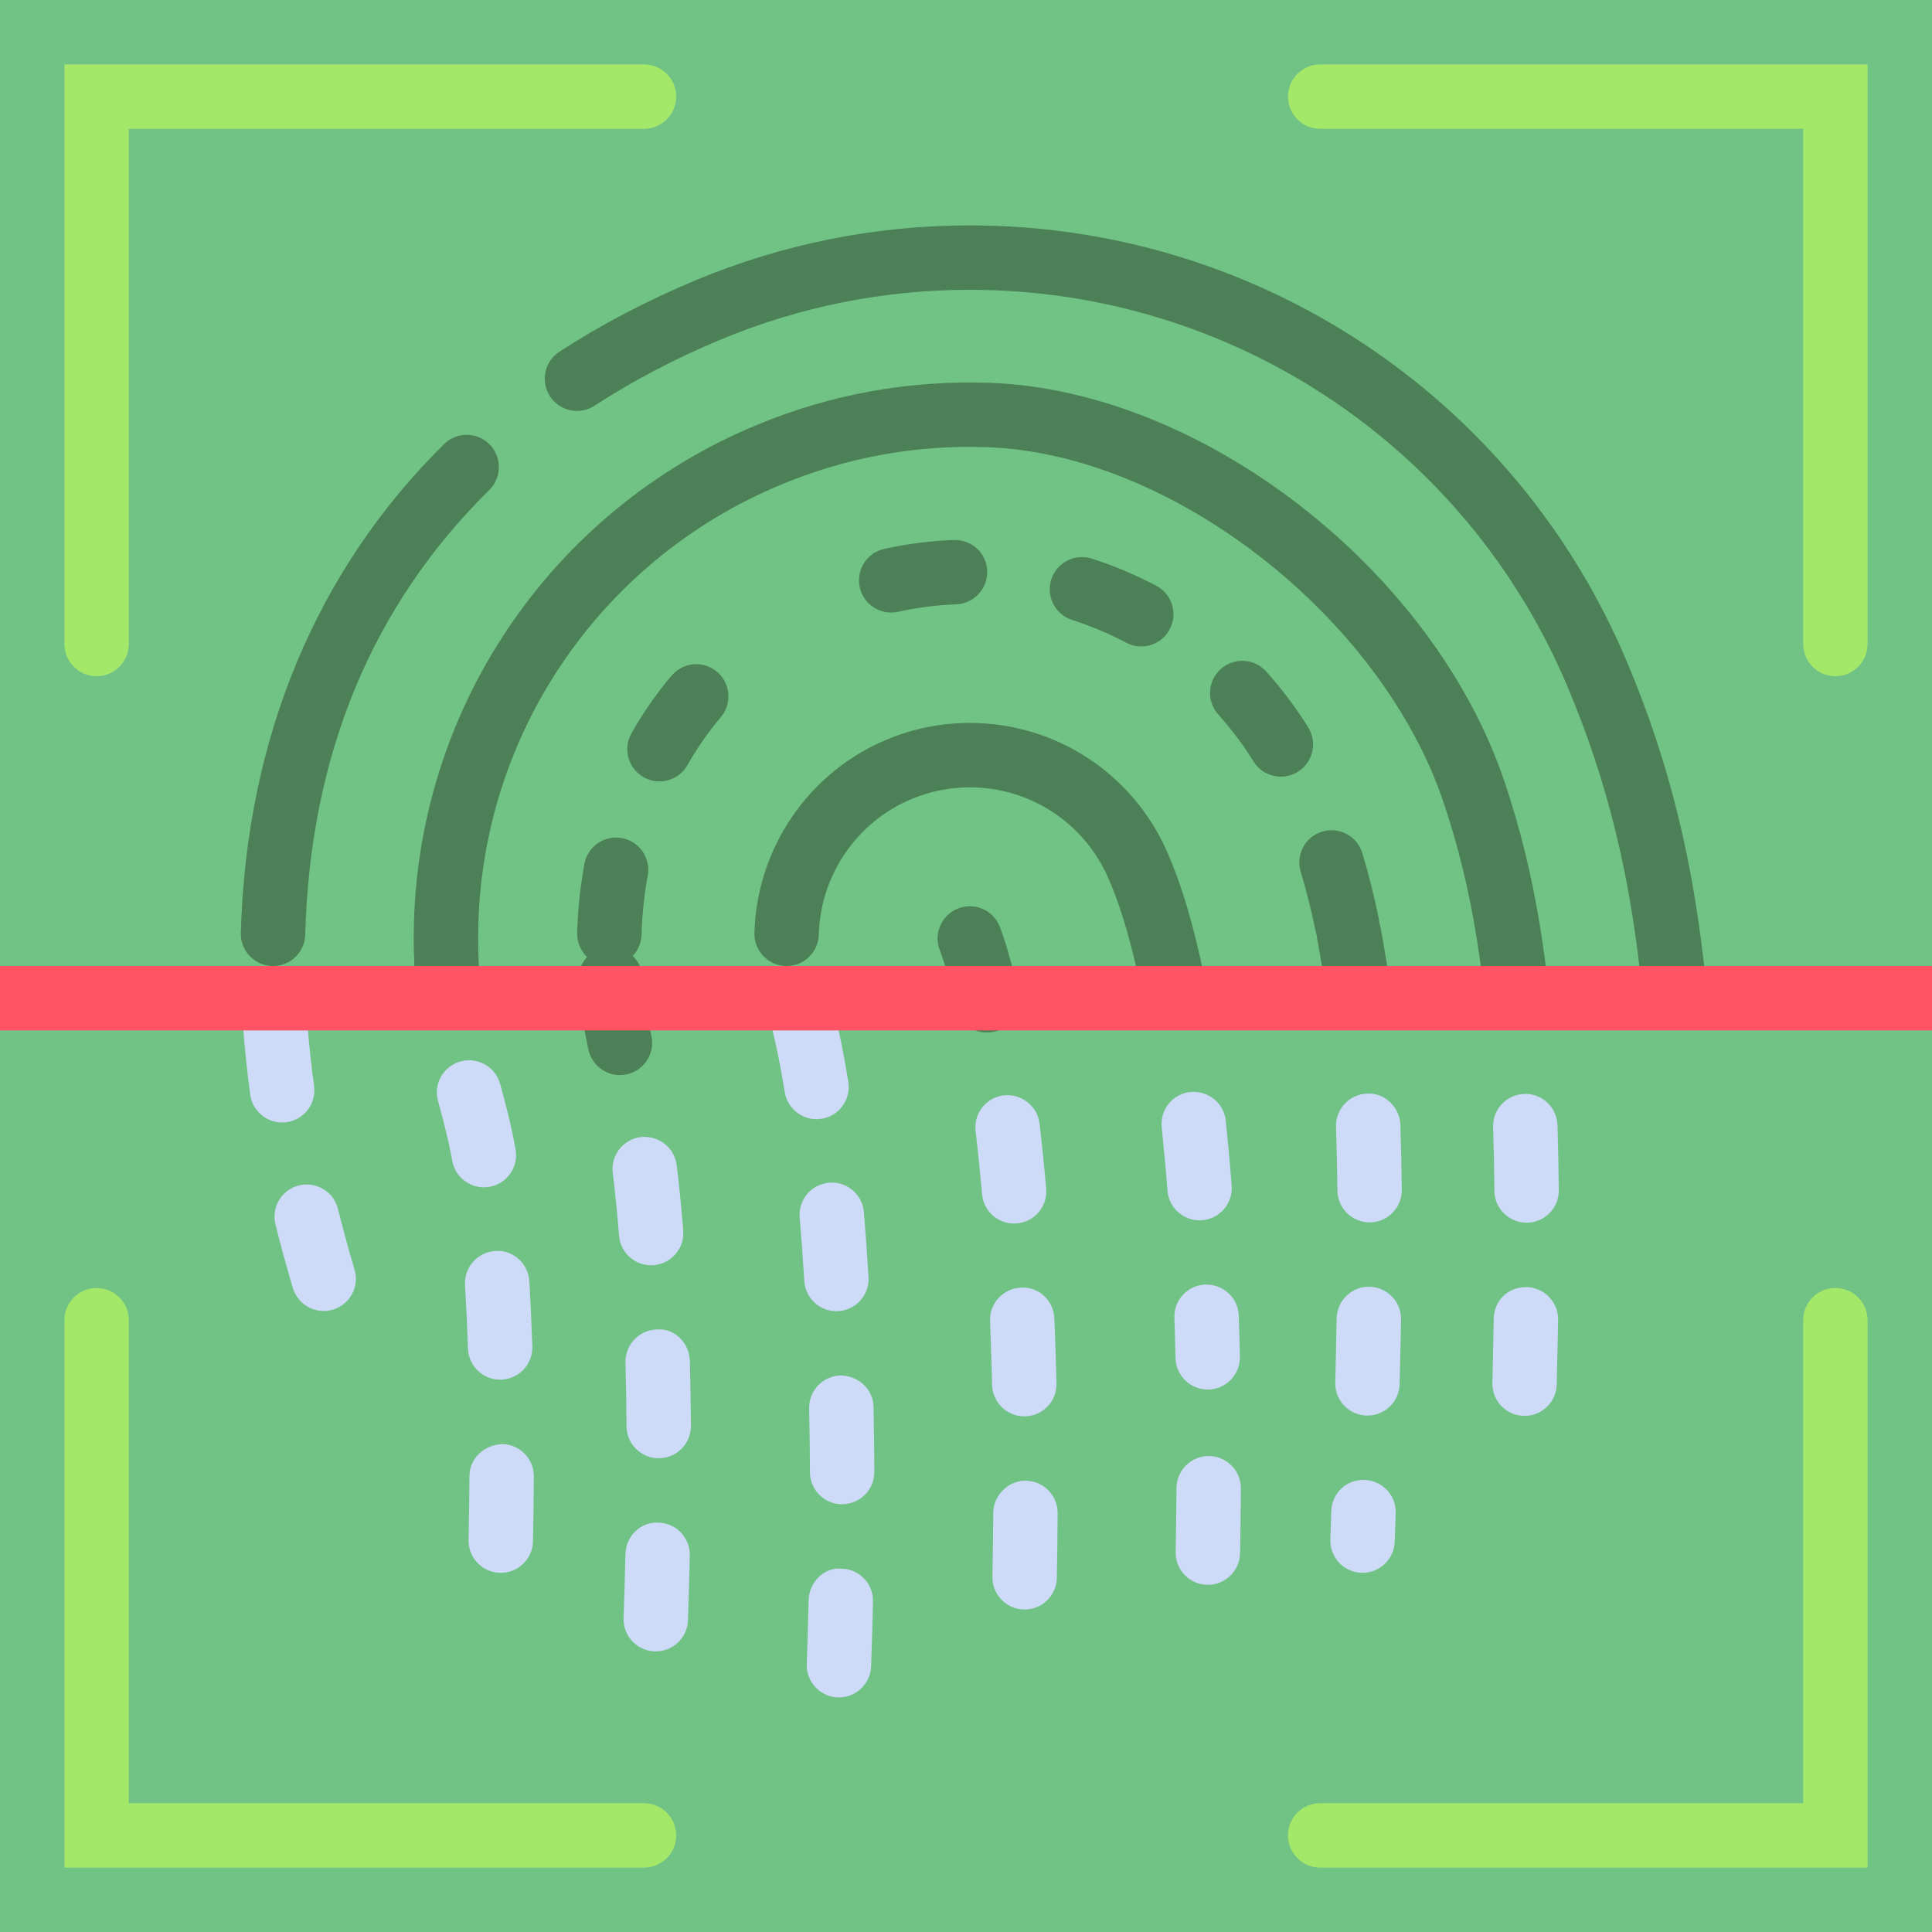 <?xml version="1.0" encoding="UTF-8" standalone="no"?>
<svg width="60px" height="60px" viewBox="0 0 60 60" version="1.1" xmlns="http://www.w3.org/2000/svg" xmlns:xlink="http://www.w3.org/1999/xlink" xmlns:sketch="http://www.bohemiancoding.com/sketch/ns">
    <!-- Generator: Sketch 3.2.2 (9983) - http://www.bohemiancoding.com/sketch -->
    <title>29 - Fingeprint Scan (Flat)</title>
    <desc>Created with Sketch.</desc>
    <defs></defs>
    <g id="Page-1" stroke="none" stroke-width="1" fill="none" fill-rule="evenodd" sketch:type="MSPage">
        <g id="29---Fingeprint-Scan-(Flat)" sketch:type="MSLayerGroup">
            <path d="M0,0 L60,0 L60,60 L0,60 L0,0 Z" id="Fill-53" fill="#71C285" sketch:type="MSShapeGroup"></path>
            <path d="M20,2 L2,2 L2,20 C2,20.552 2.448,21 3,21 C3.552,21 4,20.552 4,20 L4,4 L20,4 C20.552,4 21,3.552 21,3 C21,2.448 20.552,2 20,2" id="Fill-54" fill="#A4E869" sketch:type="MSShapeGroup"></path>
            <path d="M57,40 C56.448,40 56,40.448 56,41 L56,56 L41,56 C40.448,56 40,56.448 40,57 C40,57.552 40.448,58 41,58 L58,58 L58,41 C58,40.448 57.552,40 57,40" id="Fill-55" fill="#A4E869" sketch:type="MSShapeGroup"></path>
            <path d="M41,2 C40.448,2 40,2.448 40,3 C40,3.552 40.448,4 41,4 L56,4 L56,20 C56,20.552 56.448,21 57,21 C57.552,21 58,20.552 58,20 L58,2 L41,2" id="Fill-56" fill="#A4E869" sketch:type="MSShapeGroup"></path>
            <path d="M20,56 L4,56 L4,41 C4,40.448 3.552,40 3,40 C2.448,40 2,40.448 2,41 L2,58 L20,58 C20.552,58 21,57.552 21,57 C21,56.448 20.552,56 20,56" id="Fill-57" fill="#A4E869" sketch:type="MSShapeGroup"></path>
            <path d="M31.81,43.986 L31.835,43.986 C32.387,43.973 32.824,43.515 32.81,42.962 C32.794,42.259 32.772,41.588 32.745,40.947 C32.722,40.395 32.266,39.953 31.705,39.989 C31.153,40.012 30.724,40.478 30.747,41.03 C30.773,41.659 30.795,42.319 30.811,43.01 C30.824,43.554 31.27,43.986 31.81,43.986" id="Fill-240" fill="#CDDAF8" sketch:type="MSShapeGroup"></path>
            <path d="M31.852,45.986 C31.336,45.971 30.85,46.428 30.846,46.98 C30.842,47.621 30.834,48.284 30.821,48.967 C30.811,49.519 31.25,49.975 31.803,49.985 L31.822,49.985 C32.365,49.985 32.811,49.55 32.821,49.004 C32.834,48.312 32.842,47.642 32.846,46.992 C32.849,46.44 32.404,45.989 31.852,45.986" id="Fill-241" fill="#CDDAF8" sketch:type="MSShapeGroup"></path>
            <path d="M31.493,37.998 C31.522,37.998 31.552,37.997 31.582,37.994 C32.131,37.946 32.539,37.461 32.49,36.911 C32.426,36.18 32.357,35.509 32.284,34.892 C32.219,34.343 31.713,33.959 31.174,34.016 C30.625,34.081 30.233,34.578 30.298,35.127 C30.369,35.725 30.436,36.377 30.498,37.085 C30.543,37.606 30.98,37.998 31.493,37.998" id="Fill-242" fill="#CDDAF8" sketch:type="MSShapeGroup"></path>
            <path d="M30.867,32.041 C31.407,31.923 31.748,31.39 31.629,30.85 C31.32,29.44 31.065,28.819 31.038,28.752 C30.824,28.247 30.243,28.01 29.733,28.222 C29.226,28.433 28.985,29.017 29.193,29.526 C29.195,29.531 29.408,30.057 29.676,31.279 C29.779,31.746 30.192,32.065 30.652,32.065 C30.723,32.065 30.795,32.057 30.867,32.041" id="Fill-243" fill="#4C8056" sketch:type="MSShapeGroup"></path>
            <path d="M50.51,20.515 C47.036,12.305 39.032,7 30.118,7 C27.176,7 24.307,7.575 21.592,8.709 C20.091,9.335 18.671,10.08 17.373,10.923 C16.91,11.224 16.779,11.844 17.08,12.307 C17.381,12.77 18.001,12.901 18.463,12.6 C19.66,11.822 20.972,11.134 22.362,10.554 C24.832,9.523 27.441,9 30.118,9 C38.227,9 45.508,13.826 48.668,21.294 C49.928,24.272 50.649,27.224 51.005,30.866 C51.055,31.382 51.49,31.769 51.999,31.769 C52.031,31.769 52.065,31.767 52.097,31.764 C52.647,31.71 53.049,31.221 52.995,30.671 C52.619,26.819 51.852,23.687 50.51,20.515" id="Fill-244" fill="#4C8056" sketch:type="MSShapeGroup"></path>
            <path d="M8.453,30.001 L8.48,30.001 C9.02,30.001 9.465,29.571 9.479,29.028 C9.629,23.453 11.552,18.806 15.195,15.217 C15.588,14.829 15.593,14.196 15.206,13.803 C14.818,13.409 14.185,13.404 13.792,13.792 C9.824,17.701 7.642,22.951 7.48,28.974 C7.465,29.526 7.901,29.986 8.453,30.001" id="Fill-245" fill="#4C8056" sketch:type="MSShapeGroup"></path>
            <path d="M10.496,37.544 C10.363,37.007 9.818,36.682 9.284,36.814 C8.748,36.947 8.422,37.49 8.555,38.026 C8.716,38.673 8.895,39.331 9.094,39.998 C9.224,40.433 9.622,40.714 10.052,40.714 C10.147,40.714 10.243,40.7 10.338,40.672 C10.867,40.514 11.169,39.958 11.011,39.428 C10.821,38.79 10.649,38.162 10.496,37.544" id="Fill-246" fill="#CDDAF8" sketch:type="MSShapeGroup"></path>
            <path d="M8.899,34.851 C9.446,34.775 9.829,34.271 9.754,33.724 C9.664,33.069 9.596,32.427 9.548,31.797 C9.507,31.246 9.026,30.831 8.477,30.875 C7.926,30.916 7.513,31.396 7.554,31.946 C7.604,32.616 7.677,33.299 7.772,33.996 C7.841,34.497 8.27,34.86 8.762,34.86 C8.807,34.86 8.853,34.857 8.899,34.851" id="Fill-247" fill="#CDDAF8" sketch:type="MSShapeGroup"></path>
            <path d="M47.406,39.972 C46.821,39.966 46.398,40.402 46.389,40.955 C46.377,41.597 46.364,42.26 46.347,42.947 C46.333,43.499 46.769,43.958 47.321,43.971 C47.33,43.972 47.338,43.972 47.347,43.972 C47.887,43.972 48.332,43.54 48.346,42.997 C48.363,42.305 48.377,41.637 48.389,40.99 C48.398,40.438 47.958,39.982 47.406,39.972" id="Fill-248" fill="#CDDAF8" sketch:type="MSShapeGroup"></path>
            <path d="M47.111,31.982 C47.146,31.982 47.181,31.981 47.216,31.977 C47.765,31.919 48.164,31.428 48.106,30.878 C48.033,30.172 47.944,29.496 47.838,28.841 L47.838,28.84 C47.575,27.201 47.207,25.699 46.715,24.251 C44.483,17.67 37.32,12.125 30.749,11.89 C28.233,11.8 25.785,12.245 23.47,13.211 C17.078,15.878 12.908,22.071 12.849,28.989 L12.848,29.14 C12.848,29.443 12.856,29.747 12.872,30.051 C12.9,30.585 13.342,30.998 13.87,30.998 C13.888,30.998 13.905,30.998 13.923,30.997 C14.475,30.968 14.898,30.497 14.869,29.945 C14.855,29.676 14.848,29.408 14.848,29.14 L14.849,29.01 C14.849,29.009 14.848,29.009 14.848,29.009 C14.848,29.008 14.849,29.008 14.849,29.008 C14.9,22.892 18.587,17.415 24.241,15.057 C26.287,14.203 28.449,13.806 30.678,13.889 C36.39,14.093 42.867,19.133 44.822,24.893 C45.277,26.235 45.618,27.63 45.864,29.159 C45.963,29.778 46.047,30.419 46.117,31.086 C46.171,31.6 46.605,31.982 47.111,31.982" id="Fill-249" fill="#4C8056" sketch:type="MSShapeGroup"></path>
            <path d="M47.338,33.973 C46.786,33.991 46.353,34.453 46.37,35.004 C46.391,35.639 46.403,36.297 46.41,36.982 C46.415,37.531 46.862,37.972 47.41,37.972 L47.42,37.972 C47.972,37.967 48.415,37.515 48.41,36.962 C48.403,36.262 48.39,35.589 48.369,34.941 C48.352,34.388 47.885,33.952 47.338,33.973" id="Fill-250" fill="#CDDAF8" sketch:type="MSShapeGroup"></path>
            <path d="M15.205,36.857 C15.748,36.76 16.11,36.24 16.013,35.697 C15.882,34.96 15.696,34.254 15.531,33.661 C15.383,33.128 14.833,32.816 14.3,32.964 C13.768,33.112 13.456,33.663 13.603,34.195 C13.756,34.744 13.927,35.394 14.044,36.048 C14.131,36.533 14.552,36.873 15.028,36.873 C15.086,36.873 15.145,36.868 15.205,36.857" id="Fill-251" fill="#CDDAF8" sketch:type="MSShapeGroup"></path>
            <path d="M15.532,42.847 C15.543,42.847 15.554,42.847 15.565,42.846 C16.117,42.828 16.55,42.366 16.532,41.814 C16.507,41.078 16.476,40.405 16.439,39.789 C16.405,39.237 15.923,38.802 15.38,38.851 C14.829,38.884 14.409,39.358 14.442,39.909 C14.478,40.508 14.509,41.164 14.533,41.879 C14.551,42.42 14.995,42.847 15.532,42.847" id="Fill-252" fill="#CDDAF8" sketch:type="MSShapeGroup"></path>
            <path d="M15.585,44.846 C15.031,44.88 14.582,45.288 14.579,45.84 C14.576,46.47 14.567,47.131 14.552,47.825 C14.541,48.377 14.979,48.834 15.531,48.846 L15.553,48.846 C16.095,48.846 16.54,48.412 16.552,47.867 C16.567,47.162 16.576,46.491 16.579,45.851 C16.582,45.299 16.137,44.849 15.585,44.846" id="Fill-253" fill="#CDDAF8" sketch:type="MSShapeGroup"></path>
            <path d="M20.221,39.294 C20.248,39.294 20.274,39.294 20.302,39.291 C20.852,39.247 21.263,38.765 21.218,38.214 C21.157,37.442 21.087,36.769 21.015,36.183 C20.947,35.635 20.447,35.253 19.899,35.313 C19.351,35.381 18.962,35.88 19.029,36.428 C19.099,36.989 19.165,37.635 19.225,38.375 C19.267,38.898 19.705,39.294 20.221,39.294" id="Fill-254" fill="#CDDAF8" sketch:type="MSShapeGroup"></path>
            <path d="M20.446,47.287 C19.894,47.253 19.436,47.711 19.424,48.263 C19.409,48.9 19.39,49.563 19.366,50.25 C19.346,50.802 19.778,51.265 20.33,51.285 L20.366,51.285 C20.902,51.285 21.346,50.86 21.365,50.32 C21.389,49.624 21.408,48.954 21.423,48.309 C21.435,47.757 20.999,47.299 20.446,47.287" id="Fill-255" fill="#CDDAF8" sketch:type="MSShapeGroup"></path>
            <path d="M20.398,41.288 C19.846,41.303 19.411,41.762 19.425,42.314 C19.441,42.935 19.453,43.594 19.457,44.294 C19.461,44.843 19.908,45.287 20.457,45.287 L20.464,45.287 C21.017,45.283 21.461,44.832 21.457,44.28 C21.453,43.566 21.441,42.894 21.424,42.261 C21.41,41.709 20.952,41.24 20.398,41.288" id="Fill-256" fill="#CDDAF8" sketch:type="MSShapeGroup"></path>
            <path d="M20.858,20.981 C20.393,21.532 19.973,22.134 19.611,22.772 C19.338,23.252 19.506,23.862 19.986,24.135 C20.142,24.224 20.311,24.266 20.479,24.266 C20.827,24.266 21.165,24.084 21.349,23.76 C21.651,23.23 21.999,22.729 22.385,22.273 C22.742,21.851 22.689,21.22 22.267,20.863 C21.846,20.506 21.215,20.56 20.858,20.981" id="Fill-257" fill="#4C8056" sketch:type="MSShapeGroup"></path>
            <path d="M34.976,19.96 C35.124,20.039 35.284,20.076 35.441,20.076 C35.801,20.076 36.148,19.882 36.327,19.542 C36.585,19.054 36.397,18.449 35.909,18.191 C35.268,17.853 34.594,17.569 33.907,17.349 C33.38,17.181 32.817,17.47 32.649,17.996 C32.48,18.522 32.77,19.085 33.295,19.253 C33.872,19.439 34.437,19.676 34.976,19.96" id="Fill-258" fill="#4C8056" sketch:type="MSShapeGroup"></path>
            <path d="M42.529,39.961 L42.51,39.961 C41.967,39.961 41.521,40.398 41.511,40.943 C41.499,41.583 41.485,42.247 41.467,42.936 C41.453,43.488 41.889,43.947 42.441,43.961 L42.467,43.961 C43.008,43.961 43.453,43.53 43.466,42.987 C43.484,42.292 43.499,41.624 43.511,40.98 C43.521,40.427 43.081,39.972 42.529,39.961" id="Fill-259" fill="#CDDAF8" sketch:type="MSShapeGroup"></path>
            <path d="M42.378,45.96 C41.813,45.94 41.364,46.373 41.345,46.925 L41.315,47.811 C41.296,48.363 41.728,48.826 42.28,48.845 L42.315,48.845 C42.852,48.845 43.295,48.42 43.314,47.879 L43.344,46.993 C43.363,46.44 42.93,45.978 42.378,45.96" id="Fill-260" fill="#CDDAF8" sketch:type="MSShapeGroup"></path>
            <path d="M42.456,33.963 C41.904,33.982 41.472,34.445 41.491,34.998 C41.513,35.626 41.526,36.283 41.534,36.973 C41.54,37.521 41.986,37.962 42.534,37.962 L42.544,37.962 C43.096,37.956 43.54,37.504 43.534,36.952 C43.526,36.245 43.512,35.572 43.49,34.928 C43.471,34.376 42.985,33.922 42.456,33.963" id="Fill-261" fill="#CDDAF8" sketch:type="MSShapeGroup"></path>
            <path d="M42.198,31.975 C42.239,31.975 42.279,31.973 42.32,31.968 C42.869,31.901 43.259,31.403 43.192,30.855 C43.104,30.132 43.001,29.463 42.875,28.81 C42.866,28.762 42.853,28.714 42.837,28.669 C42.835,28.62 42.828,28.571 42.818,28.521 C42.672,27.812 42.506,27.149 42.309,26.496 C42.149,25.966 41.591,25.668 41.064,25.826 C40.535,25.985 40.235,26.543 40.394,27.072 C40.573,27.668 40.726,28.273 40.859,28.924 C40.868,28.968 40.88,29.011 40.895,29.053 C40.897,29.098 40.902,29.143 40.911,29.189 C41.028,29.795 41.125,30.419 41.207,31.096 C41.269,31.603 41.7,31.975 42.198,31.975" id="Fill-262" fill="#4C8056" sketch:type="MSShapeGroup"></path>
            <path d="M19.471,33.363 C20.01,33.243 20.35,32.708 20.229,32.169 C20.094,31.566 20.002,30.949 19.955,30.335 C19.935,30.079 19.821,29.853 19.649,29.688 C19.813,29.516 19.916,29.284 19.924,29.027 C19.941,28.407 20.006,27.79 20.116,27.193 C20.216,26.65 19.857,26.128 19.314,26.028 C18.771,25.926 18.249,26.287 18.149,26.831 C18.021,27.527 17.945,28.248 17.925,28.971 C17.917,29.265 18.036,29.533 18.233,29.722 C18.045,29.919 17.939,30.193 17.961,30.486 C18.015,31.196 18.121,31.909 18.277,32.606 C18.381,33.071 18.794,33.387 19.252,33.387 C19.324,33.387 19.398,33.379 19.471,33.363" id="Fill-263" fill="#4C8056" sketch:type="MSShapeGroup"></path>
            <path d="M40.628,22.59 C40.246,21.977 39.807,21.393 39.323,20.854 C38.955,20.444 38.322,20.41 37.911,20.779 C37.5,21.148 37.467,21.781 37.836,22.191 C38.241,22.643 38.609,23.132 38.93,23.647 C39.119,23.952 39.446,24.119 39.78,24.119 C39.96,24.119 40.143,24.07 40.307,23.968 C40.776,23.676 40.919,23.059 40.628,22.59" id="Fill-264" fill="#4C8056" sketch:type="MSShapeGroup"></path>
            <path d="M27.676,19.023 C27.747,19.023 27.819,19.015 27.892,18.999 C28.481,18.869 29.088,18.791 29.698,18.767 C30.249,18.745 30.679,18.279 30.657,17.728 C30.635,17.176 30.192,16.76 29.618,16.769 C28.891,16.797 28.165,16.891 27.462,17.046 C26.922,17.165 26.581,17.698 26.7,18.237 C26.803,18.705 27.217,19.023 27.676,19.023" id="Fill-265" fill="#4C8056" sketch:type="MSShapeGroup"></path>
            <path d="M37.544,45.219 L37.537,45.219 C36.988,45.219 36.541,45.662 36.537,46.212 C36.533,46.854 36.524,47.516 36.511,48.199 C36.5,48.751 36.939,49.207 37.492,49.218 L37.511,49.218 C38.055,49.218 38.5,48.783 38.511,48.237 C38.524,47.546 38.533,46.876 38.537,46.226 C38.541,45.673 38.096,45.223 37.544,45.219" id="Fill-266" fill="#CDDAF8" sketch:type="MSShapeGroup"></path>
            <path d="M36.691,31.932 C37.233,31.827 37.588,31.303 37.484,30.761 C37.344,30.034 37.19,29.355 37.027,28.742 C36.706,27.541 36.421,26.867 36.28,26.535 C35.23,24.054 32.811,22.451 30.118,22.451 C29.23,22.451 28.363,22.625 27.54,22.968 C25.115,23.98 23.501,26.336 23.429,28.973 C23.414,29.525 23.849,29.985 24.401,30 C24.41,30.001 24.419,30.001 24.429,30.001 C24.968,30.001 25.413,29.571 25.428,29.028 C25.478,27.177 26.61,25.523 28.31,24.814 C28.887,24.573 29.496,24.451 30.118,24.451 C32.006,24.451 33.703,25.575 34.442,27.322 C34.561,27.604 34.81,28.191 35.094,29.258 L35.094,29.259 C35.246,29.826 35.389,30.458 35.52,31.139 C35.612,31.617 36.031,31.95 36.501,31.95 C36.564,31.95 36.627,31.944 36.691,31.932" id="Fill-267" fill="#4C8056" sketch:type="MSShapeGroup"></path>
            <path d="M37.253,37.898 C37.279,37.898 37.305,37.898 37.332,37.896 C37.882,37.852 38.294,37.372 38.251,36.821 C38.195,36.102 38.133,35.429 38.067,34.802 C38.009,34.252 37.519,33.863 36.967,33.912 C36.418,33.97 36.02,34.462 36.078,35.012 C36.142,35.623 36.203,36.276 36.257,36.976 C36.298,37.501 36.736,37.898 37.253,37.898" id="Fill-268" fill="#CDDAF8" sketch:type="MSShapeGroup"></path>
            <path d="M37.506,43.153 L37.529,43.153 C38.082,43.141 38.519,42.683 38.506,42.131 C38.497,41.694 38.484,41.271 38.471,40.858 C38.452,40.306 37.998,39.885 37.438,39.892 C36.886,39.91 36.453,40.373 36.472,40.924 C36.485,41.33 36.498,41.747 36.507,42.176 C36.52,42.72 36.965,43.153 37.506,43.153" id="Fill-269" fill="#CDDAF8" sketch:type="MSShapeGroup"></path>
            <path d="M26.109,42.716 C25.557,42.728 25.118,43.185 25.129,43.737 C25.143,44.37 25.15,45.03 25.153,45.719 C25.155,46.271 25.602,46.716 26.153,46.716 L26.156,46.716 C26.708,46.714 27.155,46.265 27.153,45.712 C27.15,45.011 27.143,44.339 27.129,43.696 C27.117,43.143 26.671,42.731 26.109,42.716" id="Fill-270" fill="#CDDAF8" sketch:type="MSShapeGroup"></path>
            <path d="M26.136,48.716 C25.593,48.661 25.125,49.14 25.113,49.692 C25.098,50.334 25.078,50.997 25.054,51.68 C25.035,52.231 25.467,52.694 26.019,52.714 L26.054,52.714 C26.59,52.714 27.034,52.289 27.053,51.749 C27.077,51.059 27.097,50.389 27.112,49.739 C27.125,49.187 26.688,48.729 26.136,48.716" id="Fill-271" fill="#CDDAF8" sketch:type="MSShapeGroup"></path>
            <path d="M25.974,40.72 C25.994,40.72 26.014,40.72 26.034,40.718 C26.585,40.685 27.006,40.212 26.973,39.661 C26.93,38.937 26.881,38.264 26.829,37.642 C26.781,37.091 26.298,36.68 25.748,36.73 C25.197,36.776 24.789,37.26 24.835,37.811 C24.887,38.418 24.935,39.073 24.977,39.779 C25.008,40.31 25.449,40.72 25.974,40.72" id="Fill-272" fill="#CDDAF8" sketch:type="MSShapeGroup"></path>
            <path d="M25.519,34.744 C26.064,34.655 26.434,34.142 26.346,33.597 C26.188,32.627 26.04,31.953 25.942,31.558 C25.81,31.021 25.271,30.693 24.732,30.825 C24.196,30.957 23.868,31.499 24,32.035 C24.088,32.394 24.225,33.013 24.371,33.917 C24.451,34.408 24.875,34.757 25.357,34.757 C25.411,34.757 25.464,34.753 25.519,34.744" id="Fill-273" fill="#CDDAF8" sketch:type="MSShapeGroup"></path>
            <path d="M0,30 L60,30 L60,32 L0,32 L0,30 Z" id="Fill-569" fill="#FF5364" sketch:type="MSShapeGroup"></path>
        </g>
    </g>
</svg>